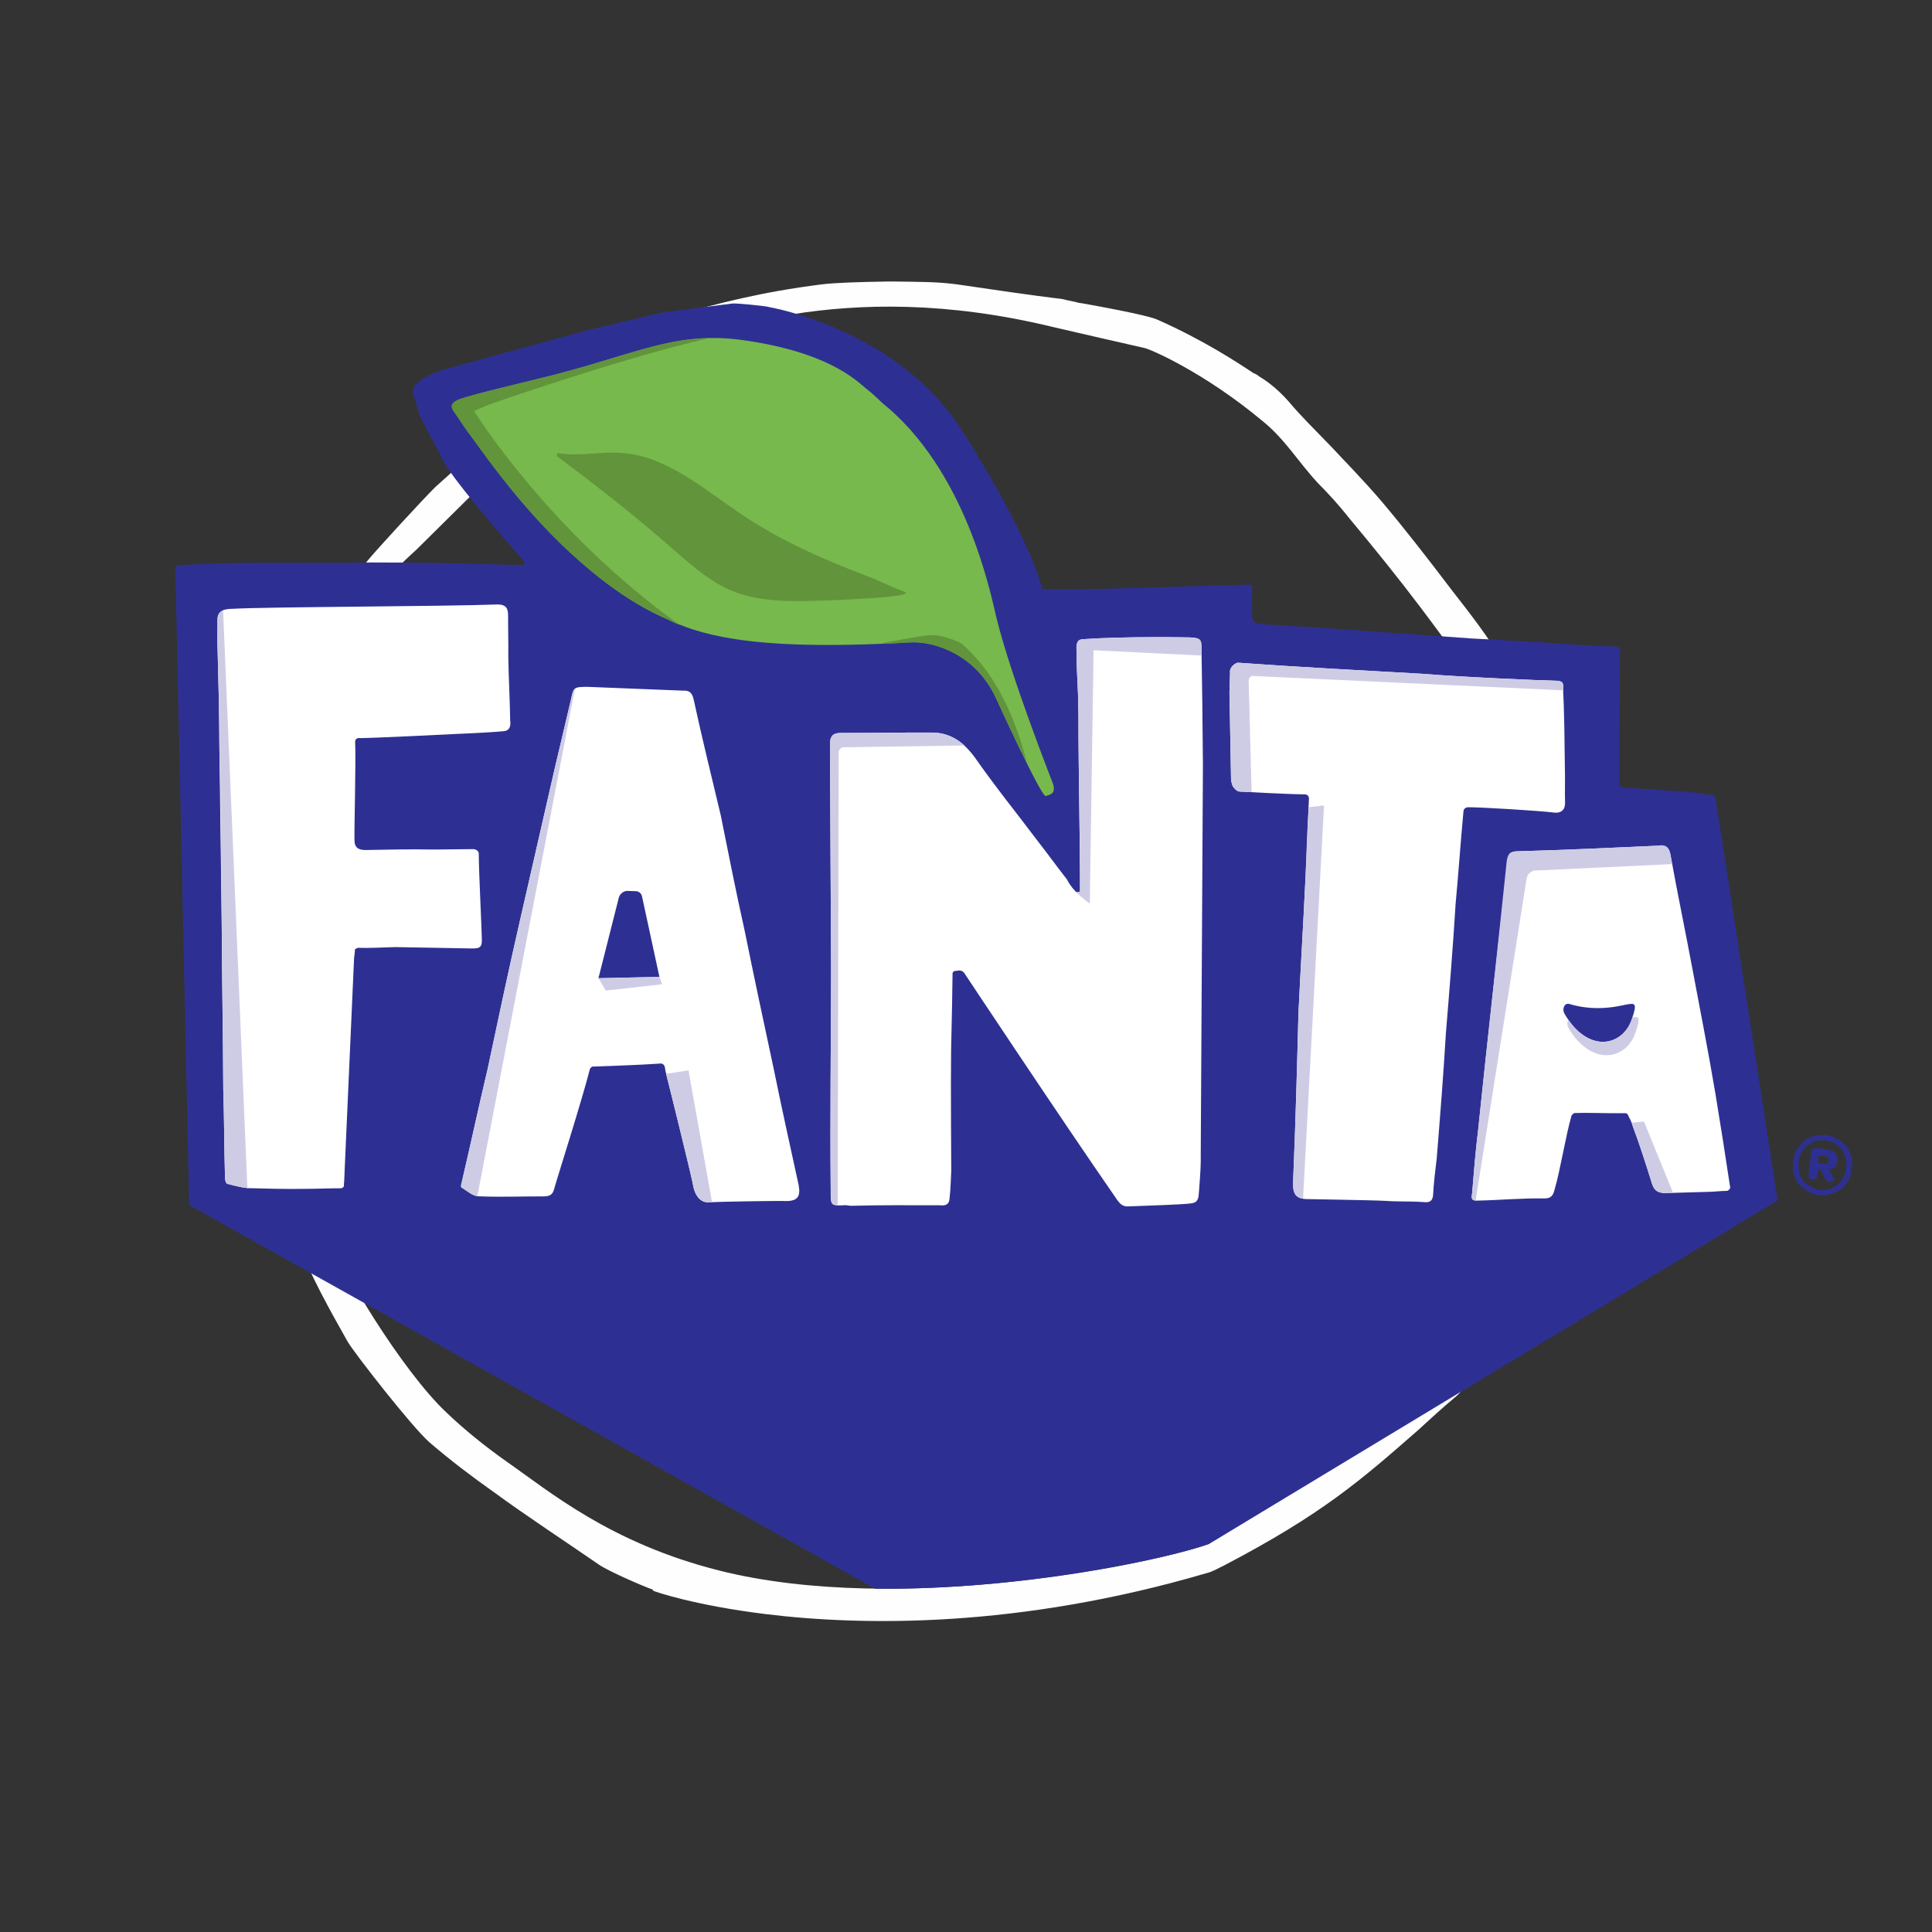 <?xml version="1.0" encoding="UTF-8"?>
<svg width="2208px" height="2208px" viewBox="0 0 2208 2208" version="1.1" xmlns="http://www.w3.org/2000/svg" xmlns:xlink="http://www.w3.org/1999/xlink">
    <rect x="0" y="0" width="2208" height="2208" fill="#333333" stroke="none"/>
    <!-- Generator: Sketch 47.1 (45422) - http://www.bohemiancoding.com/sketch -->
    <title>Artboard</title>
    <desc>Created with Sketch.</desc>
    <defs></defs>
    <g id="Page-1" stroke="none" stroke-width="1" fill="none" fill-rule="evenodd">
        <g id="Artboard" fill-rule="nonzero">
            <g id="logo" transform="translate(1144.5, 1104.5) rotate(7) translate(-1144.5, -1104.5) translate(152, 337)">
                <g id="_2151980422464">
                    <path d="M1683,713 C1681,732 1680,750 1679,768 C1678,790 1676,815 1674,839 C1672,863 1668,887 1664,910 L1664,912 C1663,920 1661,928 1660,937 C1659,944 1658,952 1657,959 L1657,960 C1655,973 1652,986 1651,998 C1647,1034 1590,1168 1568,1192 C1554,1207 1542,1221 1531,1234 C1472,1300 1433,1344 1327,1417 C1325,1418 1316,1425 1310,1427 C1104,1516 927,1535 815,1535 C734,1535 686,1525 684,1524 L684,1523 C674,1521 630,1508 619,1502 C577,1480 532,1458 489,1434 C463,1420 437,1405 410,1387 C389,1373 312,1296 303,1284 C278,1250 252,1215 231,1175 C212,1136 194,1096 177,1058 L170,1043 C164,1031 163,1020 161,1012 L161,1011 C161,1010 161,1009 161,1008 L157,986 C151,954 145,922 140,890 C132,842 125,795 120,759 C117,739 122,629 125,613 C126,605 128,595 130,585 C140,546 158,511 174,477 L176,473 C187,451 201,424 216,397 C224,384 272,317 284,302 C293,292 316,265 334,244 C345,231 355,220 357,217 C361,212 365,206 369,201 C390,175 411,148 437,123 C446,114 457,108 465,104 C466,103 467,103 468,102 C478,96 488,92 498,88 C509,84 519,79 530,75 C581,54 626,36 693,19 C709,15 735,11 771,6 C807,2 824,0 843,0 C844,0 846,0 848,0 C889,1 929,2 969,2 C976,3 982,3 988,4 C988,4 989,4 991,4 C1064,8 1075,11 1079,12 C1135,29 1177,50 1195,59 C1198,60 1201,61 1202,62 C1218,69 1231,79 1240,87 C1255,101 1272,114 1288,127 C1297,134 1306,142 1316,150 L1322,155 C1334,165 1347,176 1360,188 C1386,212 1419,245 1452,279 C1474,301 1498,325 1519,352 C1523,358 1528,363 1532,368 C1558,401 1585,434 1606,474 C1614,488 1619,501 1624,515 L1625,515 C1626,518 1627,521 1628,525 C1639,551 1650,579 1661,609 C1664,615 1666,622 1668,628 C1670,633 1671,639 1673,644 C1682,666 1685,689 1683,713 Z M1631,655 C1627,643 1623,631 1619,620 C1608,592 1597,563 1586,535 C1580,519 1574,503 1566,489 C1543,447 1512,410 1482,373 C1463,348 1440,325 1418,302 C1388,271 1357,241 1325,211 C1312,198 1298,186 1284,175 C1258,153 1241,130 1212,112 C1139,65 1074,46 1068,46 C1068,46 970,36 962,35 C713,6 570,94 504,120 C496,123 487,127 479,132 C472,136 464,140 458,146 C429,173 406,205 381,236 C371,249 361,262 350,276 C324,309 297,343 271,376 C261,388 251,399 243,412 C229,436 216,462 204,487 C187,520 171,554 161,591 C155,616 148,723 152,748 C158,792 165,836 172,880 C179,919 186,959 193,998 C194,1006 238,1111 260,1154 C284,1203 370,1310 424,1350 C448,1368 474,1384 500,1398 C553,1426 629,1476 756,1492 C970,1519 1254,1422 1307,1394 C1308,1394 1310,1392 1310,1392 C1311,1391 1320,1384 1320,1384 C1320,1384 1383,1334 1417,1298 C1470,1243 1519,1184 1525,1172 C1545,1137 1564,1101 1581,1066 C1593,1042 1603,1018 1606,992 C1608,970 1612,949 1615,928 C1620,895 1626,863 1629,831 C1633,789 1634,747 1638,704 C1639,687 1637,671 1631,655 Z" id="Combined-Shape" fill="#FEFEFE"></path>
                    <path d="M1905,923 C1897,894 1790,516 1779,477 C1779,475 1777,474 1775,474 C1767,474 1747,474 1745,474 C1718,476 1699,476 1672,478 C1670,478 1669,477 1668,475 C1662,425 1656,374 1650,322 C1649,320 1648,319 1646,319 C1634,320 1622,321 1610,322 C1567,324 1523,327 1480,330 C1400,334 1319,338 1239,343 C1232,343 1228,341 1228,334 C1226,319 1225,311 1224,302 C1224,301 1222,299 1220,300 C1182,305 988,337 986,333 C960,269 874,166 874,166 C787,59 638,52 638,52 C635,51 598,52 595,53 L516,73 L433,104 L277,168 C277,168 237,185 246,201 L256,224 L292,276 C318,307 394,374 394,374 C396,376 395,379 392,379 L300,388 C300,388 225,396 192,401 C151,406 111,411 71,416 C55,418 14,425 3,427 C1,428 0,429 0,431 L104,1149 C104,1150 105,1151 106,1152 L936,1491 C1105,1472 1268,1414 1308,1394 L1904,926 C1905,925 1906,924 1905,923 Z" id="Shape" fill="#2D3092"></path>
                    <path d="M1715,739 C1709,772 1670,785 1638,743 C1634,738 1636,730 1642,731 C1677,737 1704,724 1709,723 C1716,721 1719,721 1715,739 Z M1850,917 C1840,881 1830,846 1820,812 C1806,765 1791,719 1776,672 C1763,631 1749,590 1736,548 C1733,539 1729,537 1721,539 C1668,548 1615,557 1562,565 C1554,566 1551,569 1552,578 C1553,681 1554,783 1556,886 C1556,911 1557,935 1558,959 C1558,963 1557,968 1564,967 C1592,963 1613,958 1641,955 C1648,954 1650,951 1651,944 C1655,919 1656,882 1660,857 C1661,856 1662,854 1663,854 C1682,851 1700,850 1721,847 C1722,847 1724,848 1724,849 C1726,852 1729,856 1731,861 C1740,878 1753,906 1761,924 C1765,932 1770,933 1778,932 C1790,930 1812,927 1824,925 C1832,924 1839,922 1847,921 C1849,920 1850,918 1850,917 Z" id="Shape" fill="#FFFFFF"></path>
                    <path d="M1563,967 L1576,595 C1576,589 1581,584 1587,584 L1739,558 L1736,548 L1736,548 C1734,541 1731,538 1725,538 L1725,538 C1724,538 1722,539 1721,539 C1668,548 1615,557 1562,565 L1562,565 C1554,566 1551,569 1551,578 L1551,578 C1553,681 1554,783 1556,886 L1556,886 C1556,911 1557,935 1558,959 L1558,959 C1558,963 1557,967 1563,967 Z" id="Shape" fill="#CECCE5"></path>
                    <path d="M1729,857 L1743,854 L1786,931 C1783,931 1780,931 1778,932 L1778,932 C1770,933 1765,932 1761,924 L1761,924 C1753,906 1740,878 1731,861 L1731,861 C1730,859 1730,858 1729,857 Z" id="Shape" fill="#CECCE5"></path>
                    <path d="M1721,754 C1715,786 1676,800 1644,758 C1642,755 1642,752 1643,749 C1673,784 1709,770 1715,739 L1715,739 L1716,737 C1722,736 1725,735 1721,754 Z" id="Shape" fill="#CECCE5"></path>
                    <path d="M1219,390 C1280,387 1368,381 1428,377 C1477,375 1564,368 1584,366 C1591,366 1591,371 1591,375 C1596,403 1600,435 1604,464 C1606,477 1607,490 1609,503 C1611,517 1598,516 1597,516 C1581,516 1514,520 1499,522 C1496,523 1495,525 1495,527 C1496,563 1498,599 1499,634 C1502,683 1504,732 1506,782 C1509,829 1511,877 1513,925 C1513,939 1513,953 1514,967 C1514,973 1512,976 1504,976 C1486,977 1478,979 1460,980 C1445,981 1371,989 1370,989 C1354,990 1354,978 1353,967 C1348,905 1342,842 1336,780 C1332,727 1329,677 1325,624 C1323,595 1320,563 1318,535 C1318,532 1316,530 1313,530 C1297,532 1239,536 1238,536 C1236,536 1234,535 1232,533 C1229,531 1228,527 1227,524 L1213,425 L1211,403 C1210,400 1211,396 1214,393 C1215,392 1217,390 1219,390 Z" id="Shape" fill="#FFFFFF"></path>
                    <path d="M1336,540 L1367,989 C1354,989 1354,977 1353,967 L1353,967 C1348,905 1342,842 1336,780 L1336,780 C1332,727 1329,677 1325,624 L1325,624 C1323,598 1320,570 1319,544 L1336,540 Z" id="Shape" fill="#CECCE5"></path>
                    <path d="M1252,535 L1233,408 C1233,406 1235,403 1237,403 L1592,376 L1591,375 L1591,375 C1591,371 1591,366 1585,366 L1585,366 C1585,366 1585,366 1584,366 L1584,366 C1564,368 1477,375 1428,377 L1428,377 C1368,381 1280,387 1219,390 L1219,390 C1217,390 1215,392 1214,393 L1214,393 C1211,396 1210,400 1211,403 L1211,403 L1213,425 L1227,524 C1228,527 1229,531 1232,533 L1232,533 C1234,535 1236,536 1238,536 L1238,536 L1252,535 Z" id="Shape" fill="#CECCE5"></path>
                    <path d="M849,1060 C832,1063 832,1063 830,1045 C819,962 810,880 800,797 C789,711 778,625 767,539 C766,530 769,526 778,525 C812,521 846,516 880,512 C903,509 919,519 934,535 C960,564 988,591 1015,619 C1028,632 1042,647 1055,660 C1056,662 1061,668 1066,672 C1068,674 1072,672 1071,670 C1063,605 1053,538 1045,473 C1039,428 1039,439 1033,394 C1033,389 1034,386 1039,385 C1091,375 1161,368 1161,368 C1172,367 1174,369 1175,378 C1179,406 1188,472 1193,511 C1198,555 1231,834 1245,955 C1246,961 1247,973 1248,997 C1249,1008 1244,1009 1240,1010 C1233,1012 1189,1019 1170,1022 C1164,1023 1161,1021 1157,1017 C1082,933 952,781 952,781 C949,777 945,778 945,778 L941,779 C939,779 938,781 938,782 C939,790 944,838 947,869 C951,906 964,1006 964,1006 C964,1006 966,1028 966,1039 C966,1045 962,1047 956,1047 C923,1051 888,1055 855,1060 C853,1060 851,1060 849,1060 Z" id="Shape" fill="#FFFFFF"></path>
                    <path d="M840,1061 L778,547 C778,544 780,542 782,541 L920,522 C908,514 896,510 880,512 L880,512 C846,516 812,521 778,525 L778,525 C769,526 766,530 767,539 L767,539 C778,625 789,711 800,797 L800,797 C810,880 819,962 830,1045 L830,1045 C832,1059 832,1062 840,1061 Z" id="Shape" fill="#CECCE5"></path>
                    <path d="M1064,670 C1068,675 1084,684 1084,684 L1053,396 L1176,387 L1175,378 L1175,378 C1174,370 1173,368 1166,368 L1166,368 C1164,368 1163,368 1161,368 L1161,368 C1161,368 1091,375 1039,385 L1039,385 C1034,386 1033,389 1033,394 L1033,394 C1039,439 1039,428 1045,473 L1045,473 C1053,538 1063,605 1071,670 L1071,670 C1072,672 1068,674 1066,672 L1066,672 C1065,672 1065,671 1064,670 Z" id="Shape" fill="#CECCE5"></path>
                    <path d="M537,837 L549,742 C550,738 553,735 557,734 L568,733 C571,733 574,735 575,738 L606,827 L537,837 Z M793,1044 C778,1001 763,959 749,917 C731,865 713,813 696,762 C681,720 667,677 653,635 C637,592 621,550 606,507 C603,499 599,498 593,499 C556,502 520,505 484,508 C469,510 468,510 467,525 C464,552 461,579 458,607 C452,665 446,724 440,782 C434,840 429,897 424,955 C419,1000 415,1045 410,1091 C410,1093 411,1094 412,1094 C419,1097 425,1102 432,1101 C457,1099 481,1095 506,1092 C512,1091 515,1089 516,1083 C518,1069 535,980 540,941 C541,939 542,938 543,938 C568,934 594,930 620,925 C622,925 623,926 624,927 C625,929 626,933 626,933 C626,933 672,1053 674,1061 C676,1067 682,1077 692,1076 C709,1073 768,1065 777,1064 C794,1063 797,1057 793,1044 Z" id="Shape" fill="#FFFFFF"></path>
                    <path d="M470,512 L430,1101 C424,1101 418,1097 412,1094 L412,1094 C411,1094 410,1093 410,1091 L410,1091 C415,1045 419,1000 424,955 L424,955 C429,897 434,840 440,782 L440,782 C446,724 452,665 458,607 L458,607 C461,579 464,552 467,525 L467,525 C468,517 468,514 470,512 Z" id="Shape" fill="#CECCE5"></path>
                    <path d="M652,929 L697,1075 L692,1076 L692,1076 C682,1077 676,1067 674,1061 L674,1061 C672,1053 635,956 627,936 L652,929 Z" id="Shape" fill="#CECCE5"></path>
                    <polygon id="Shape" fill="#CECCE5" points="547 850 537 837 537 837 606 827 587 771 606 827 610 835"></polygon>
                    <path d="M388,821 C359,824 330,827 302,830 C289,832 272,835 260,836 C258,837 256,838 257,840 C257,843 257,848 257,848 L276,1092 C276,1092 277,1102 277,1107 C278,1109 276,1110 275,1111 C259,1113 248,1115 232,1117 C210,1120 189,1122 168,1124 C160,1124 153,1123 145,1122 C143,1122 141,1117 141,1114 C136,1081 132,1048 127,1016 C119,953 110,890 102,827 C93,761 84,695 75,629 C70,589 64,549 58,509 C57,501 56,492 55,484 C53,472 63,470 70,469 C108,462 309,437 371,427 C381,426 383,431 384,438 C386,455 388,467 390,485 C393,507 398,535 401,557 C403,564 401,569 395,570 C377,574 340,580 340,580 C340,580 237,598 231,598 C229,599 228,600 228,602 C232,626 239,701 241,714 C242,723 247,725 255,724 C284,720 303,717 332,714 C347,712 362,710 377,708 C377,708 377,708 378,708 C381,708 384,710 384,713 C386,730 399,805 399,807 C401,818 399,820 388,821 Z" id="Shape" fill="#FFFFFF"></path>
                    <path d="M168,1124 L168,1124 L60,472 C57,474 54,478 55,484 L55,484 C56,492 57,501 58,509 L58,509 C64,549 70,589 75,629 L75,629 C85,695 93,761 102,827 L102,827 C110,890 119,953 127,1016 L127,1016 C132,1048 136,1081 141,1114 L141,1114 C141,1117 143,1122 145,1122 L145,1122 C153,1123 160,1124 168,1124 Z" id="Shape" fill="#CECCE5"></path>
                    <path d="M319,242 C310,233 302,223 293,213 C290,209 290,206 295,202 C300,197 358,176 381,167 C489,127 529,93 608,93 C718,94 752,128 762,133 C767,136 779,145 779,145 C882,209 927,342 938,372 C963,438 1024,550 1026,554 C1029,562 1027,565 1019,568 C1014,570 949,464 949,464 C920,417 872,409 848,412 C842,413 835,414 835,414 C832,415 807,419 794,421 C639,445 592,429 558,418 C508,402 459,370 418,337 C365,294 327,250 319,242 Z" id="Shape" fill="#77B94C"></path>
                    <path d="M332,202 L317,211 C317,211 418,337 580,425 L580,425 C572,423 565,420 558,418 L558,418 C508,402 459,370 418,337 L418,337 C365,294 327,250 319,242 L319,242 C310,233 302,223 293,213 L293,213 C290,209 290,206 295,202 L295,202 C300,197 358,176 381,167 L381,167 C471,134 514,104 572,96 C473,132 332,202 332,202 Z" id="Shape" fill="#61943B"></path>
                    <path d="M813,417 L852,405 C859,403 867,401 874,401 C882,401 901,405 904,408 C954,442 981,502 993,533 C973,503 949,464 949,464 L949,464 C920,417 872,409 848,412 L848,412 C842,413 835,414 835,414 L835,414 C833,415 824,416 814,418 L813,417 Z" id="Shape" fill="#61943B"></path>
                    <path d="M419,247 C417,247 416,250 418,251 C465,278 512,306 556,336 C580,352 603,369 631,378 C671,390 713,381 754,375 C795,368 843,359 830,356 C813,352 801,347 784,343 C731,330 679,314 631,289 C586,266 540,235 490,238 C466,239 443,248 419,247 Z" id="Shape" fill="#61943B"></path>
                </g>
                <path d="M1952,877 C1954,877 1956,877 1957,876 C1958,875 1958,874 1958,873 C1958,869 1956,868 1952,868 L1946,868 L1946,877 L1952,877 Z M1951,913 C1946,913 1942,912 1938,910 C1934,908 1930,906 1927,903 C1924,900 1922,896 1920,892 C1918,888 1918,883 1918,878 C1918,873 1918,869 1920,865 C1922,861 1924,857 1927,854 C1930,851 1934,848 1938,847 C1942,845 1947,844 1952,844 C1956,844 1961,845 1965,847 C1969,848 1973,851 1976,854 C1979,857 1981,860 1983,865 C1985,869 1985,873 1985,878 C1985,883 1985,888 1983,892 C1981,896 1979,900 1976,903 C1973,906 1969,908 1965,910 C1961,912 1956,913 1951,913 Z M1952,907 C1956,907 1959,906 1963,905 C1966,903 1969,901 1971,899 C1974,896 1976,893 1977,890 C1978,886 1979,883 1979,878 C1979,874 1978,871 1977,867 C1975,864 1974,861 1971,858 C1969,856 1966,854 1962,852 C1959,851 1955,850 1951,850 C1947,850 1944,851 1940,852 C1937,854 1934,856 1932,858 C1929,861 1927,864 1926,867 C1925,870 1924,874 1924,878 C1924,882 1925,886 1926,890 C1927,893 1929,896 1932,899 C1934,901 1937,903 1940,904 C1944,906 1948,907 1952,907 Z M1967,893 C1968,893 1967,893 1967,894 C1967,894 1967,895 1966,895 C1966,895 1965,896 1964,896 C1964,896 1963,897 1962,897 C1961,897 1960,896 1959,896 C1958,895 1957,894 1956,893 L1950,884 L1947,884 L1947,892 C1947,895 1945,896 1942,896 L1941,896 C1940,896 1939,896 1938,895 C1937,894 1937,893 1937,891 L1937,866 C1937,862 1939,860 1942,860 L1953,860 C1958,860 1961,861 1964,863 C1966,865 1968,868 1968,872 C1968,875 1967,877 1966,879 C1964,880 1962,882 1959,882 L1967,893 Z" id="Shape" fill="#2D3092"></path>
            </g>
        </g>
    </g>
</svg>